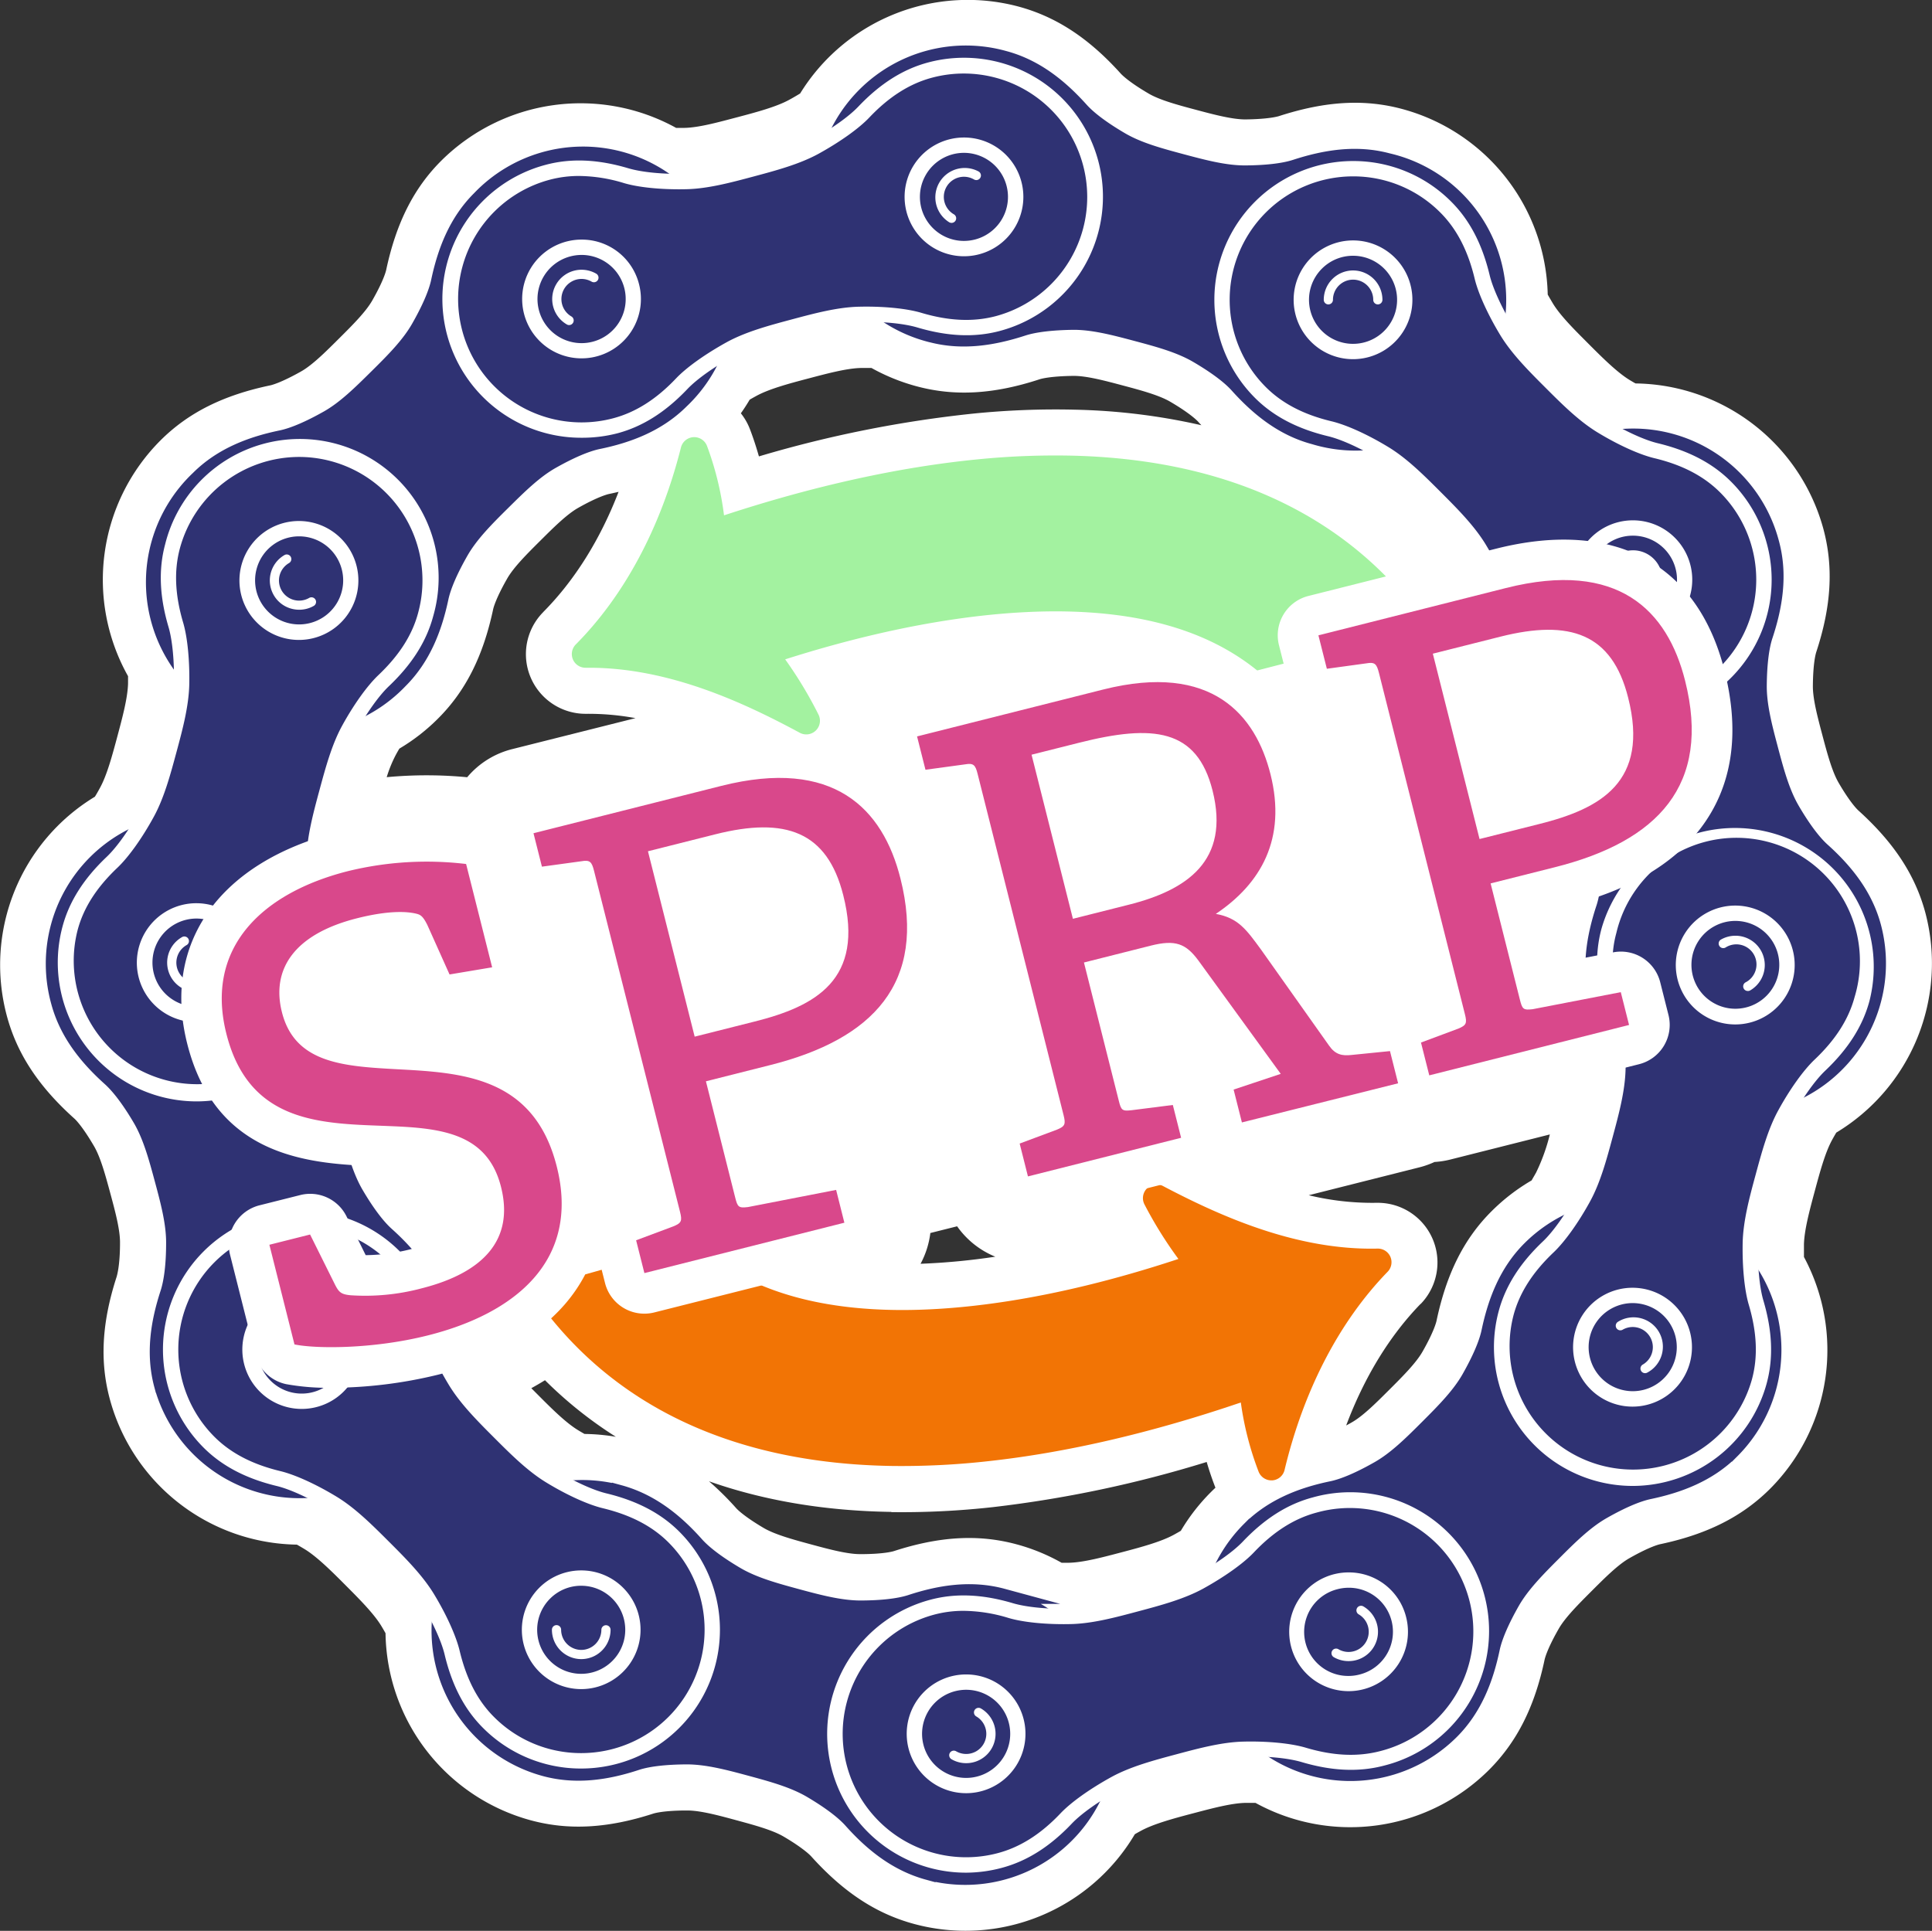<svg xmlns="http://www.w3.org/2000/svg" viewBox="0 0 629.91 629.6"><rect x="0" y="0" width="629.91" height="629.6" fill="#333333" stroke="none"/><defs><style>.cls-1{fill:#fff;}.cls-2{fill:none;stroke:#ec008c;stroke-width:1.05px;stroke-dasharray:37.1 0.74;}.cls-2,.cls-3{stroke-miterlimit:10;}.cls-3,.cls-4{fill:#2f3273;}.cls-3{stroke:#2f3273;stroke-width:5px;}.cls-5{fill:#f27405;}.cls-6{fill:#a3f2a0;}.cls-7{fill:#d9488b;}</style></defs><title>Asset 3</title><g id="Layer_2" data-name="Layer 2"><g id="Layer_5" data-name="Layer 5"><path class="cls-1" d="M627.78,297.76h0c-3.29-12.37-10.26-23-21.94-33.54-.24-.23-2.54-2.38-6.39-9-2.14-3.68-3.74-9.68-5.28-15.49s-3.14-11.8-3.1-16.06c.06-7.48.92-10.45,1.09-11,4.92-14.93,5.67-27.64,2.39-40a64.31,64.31,0,0,0-61.31-47.64c-.68-.38-1.34-.77-2-1.17-4-2.46-8.73-7.15-13.26-11.69S508.76,103,506.3,98.94c-.59-1-1.15-1.93-1.68-2.89a64.15,64.15,0,0,0-47.57-60.54C444.68,32.21,432,33,417,37.86c-.31.1-3.33,1-10.94,1.08H406c-4.3,0-10.5-1.65-16-3.12-5.8-1.54-11.8-3.15-15.48-5.3-6.59-3.85-8.74-6.15-9-6.4-10.5-11.69-21.16-18.67-33.52-22a64.19,64.19,0,0,0-71.12,28.36c-1.16.71-2.36,1.41-3.59,2.08-4.16,2.27-10.57,4-16.76,5.63S228,41.59,223.22,41.7c-.93,0-1.86,0-2.78,0A64.46,64.46,0,0,0,144,52.28c-9.07,9-14.82,20.39-18.09,35.76-.07.33-.79,3.4-4.57,10-2.12,3.7-6.52,8.08-10.78,12.32S101.91,119,98.2,121.1c-6.65,3.76-9.71,4.47-10,4.54-15.39,3.21-26.78,8.91-35.85,17.94a64.29,64.29,0,0,0-10.6,76.91c0,.77,0,1.54,0,2.32-.11,4.73-1.83,11.13-3.49,17.33s-3.38,12.6-5.65,16.74c-.54,1-1.1,2-1.67,2.91A64.14,64.14,0,0,0,2.23,331.25c3.32,12.36,10.32,23,22,33.48.41.36,2.63,2.51,6.42,9,2.16,3.67,3.77,9.67,5.34,15.47s3.17,11.8,3.14,16c0,7.64-1,10.66-1.06,11-4.87,14.95-5.59,27.66-2.27,40a64.17,64.17,0,0,0,61,47.47c.87.49,1.74,1,2.6,1.52,4,2.47,8.72,7.16,13.25,11.71s9.21,9.23,11.67,13.28c.47.78.93,1.57,1.38,2.38a64.17,64.17,0,0,0,47.35,61c12.36,3.34,25.07,2.64,40-2.2.32-.1,3.34-1,10.91-1h.13c4.26,0,10.22,1.61,16,3.18s11.79,3.19,15.46,5.36c6.58,3.88,8.72,6.18,8.94,6.43C275,617,285.64,624,298,627.35a64.15,64.15,0,0,0,72-29.25c.65-.38,1.32-.75,2-1.12,4.16-2.26,10.56-4,16.76-5.63S401.3,588,406,587.88c1.13,0,2.24,0,3.34,0A64.12,64.12,0,0,0,485.6,577c9-9.06,14.76-20.44,18-35.81.12-.53.87-3.54,4.56-10,2.1-3.71,6.49-8.1,10.74-12.35s8.63-8.64,12.34-10.74c6.64-3.78,9.7-4.5,10-4.56,15.38-3.25,26.75-9,35.8-18a64.11,64.11,0,0,0,11.12-75.67c0-1.33,0-2.68,0-4.06.11-4.72,1.83-11.12,3.5-17.32s3.39-12.6,5.66-16.75c.45-.82.91-1.63,1.38-2.42A64.45,64.45,0,0,0,627.78,297.76ZM303.33,402.06l8.73-2.19a28.22,28.22,0,0,0,12.45,9.91,218.08,218.08,0,0,1-24.37,2.31A28.46,28.46,0,0,0,303.33,402.06Zm47.09-268.47a267,267,0,0,0-33.14,1.28,385.81,385.81,0,0,0-69.84,13.95c-.86-3-1.83-6-2.89-8.77a19.53,19.53,0,0,0-3-5.28q1.53-2.16,2.88-4.45c.72-.42,1.44-.82,2.17-1.22,4.15-2.27,10.56-4,16.75-5.63s12.6-3.37,17.34-3.48c1.16,0,2.32,0,3.45,0A64.45,64.45,0,0,0,299,126c12.37,3.3,25.08,2.56,40-2.34.32-.11,3.33-1,11-1.09h.13c4.25,0,10.16,1.58,15.94,3.12s11.79,3.15,15.47,5.3c6.59,3.86,8.74,6.15,9,6.4.38.43.77.86,1.16,1.27A204,204,0,0,0,350.42,133.59Zm-173.3,66a19.46,19.46,0,0,0,13.81,33.17h.33a84,84,0,0,1,15.93,1.41L167,244.27a28.08,28.08,0,0,0-14.68,9.17c-3.88-.37-8.34-.63-13.24-.63-4,0-8.4.18-13,.61a42.17,42.17,0,0,1,2.91-7.16c.39-.73.8-1.45,1.22-2.15a63.73,63.73,0,0,0,12.49-9.69c9.07-9,14.82-20.39,18.09-35.77.07-.32.79-3.39,4.58-10,2.11-3.7,6.51-8.08,10.77-12.32s8.65-8.62,12.36-10.72c6.65-3.76,9.72-4.46,10.05-4.53,1.06-.22,2.11-.46,3.13-.7C195.69,175.93,187.33,189.28,177.12,199.57Zm.58,250.48a135,135,0,0,0,23.1,18.44,65,65,0,0,0-10.23-.93c-.73-.41-1.44-.83-2.14-1.26-4.05-2.47-8.73-7.16-13.26-11.71l-1.94-1.95Q175.52,451.4,177.7,450.05Zm112.92,43a268.46,268.46,0,0,0,33.12-1.63,385.74,385.74,0,0,0,69.69-14.72c.85,2.91,1.81,5.73,2.85,8.39-.46.44-.92.88-1.37,1.33A63.75,63.75,0,0,0,385,499.16c-.77.45-1.54.89-2.33,1.32-4.15,2.26-10.56,4-16.75,5.63s-12.6,3.36-17.34,3.47c-.82,0-1.64,0-2.46,0a63.32,63.32,0,0,0-14.64-6c-12.35-3.35-25.07-2.65-40,2.19-.32.11-3.33,1-10.91,1h-.12c-4.26,0-10.23-1.61-16-3.17s-11.79-3.2-15.46-5.36c-6.58-3.88-8.73-6.19-8.95-6.44a95.26,95.26,0,0,0-8.89-8.79C249.07,489.33,269,492.68,290.62,493Zm172.57-67.86a19.46,19.46,0,0,0-14-33h-.39a88.21,88.21,0,0,1-22.1-2.47l36.06-9.09a28.23,28.23,0,0,0,4.95-1.75,28.12,28.12,0,0,0,5.16-.8l32.44-8.18a62.2,62.2,0,0,1-4.47,12.41c-.49.88-1,1.74-1.48,2.58a64.18,64.18,0,0,0-13,10c-9.05,9-14.76,20.43-18,35.81-.07.33-.78,3.39-4.55,10-2.1,3.7-6.49,8.1-10.74,12.34s-8.63,8.65-12.34,10.75c-.64.37-1.25.7-1.82,1C444.82,449.09,453.05,435.59,463.19,425.15Z"/></g><g id="Layer_12" data-name="Layer 12"><path class="cls-2" d="M319,317.65v0Z"/><path class="cls-2" d="M319,317.45v0Z"/><path class="cls-2" d="M319,317.58v0Z"/><path class="cls-2" d="M319,317.45v0Z"/><path class="cls-2" d="M319,317.51v0Z"/><path class="cls-2" d="M319,317.45v0Z"/><line class="cls-2" x1="318.99" y1="317.45" x2="318.99" y2="317.65"/><line class="cls-2" x1="318.99" y1="317.45" x2="318.99" y2="317.51"/><line class="cls-2" x1="318.99" y1="317.45" x2="318.99" y2="317.28"/><line class="cls-2" x1="318.99" y1="317.45" x2="318.99" y2="317.28"/><line class="cls-2" x1="318.99" y1="317.45" x2="318.99" y2="317.51"/><path class="cls-3" d="M142.74,427.45c-2.79-10.37-9.38-18.34-16.81-25-3-2.72-6.42-7.32-9.83-13.13-3.31-5.62-5.2-12.55-7.15-19.79s-3.78-14.19-3.74-20.71c0-6.73.66-12.41,1.92-16.29,3.09-9.47,4.79-19.68,2-30a46.6,46.6,0,1,0-90,24.2c2.79,10.37,9.38,18.34,16.8,25,3,2.72,6.43,7.32,9.84,13.13,3.3,5.62,5.19,12.55,7.14,19.79s3.79,14.19,3.75,20.71c0,6.73-.66,12.42-1.92,16.29-3.09,9.47-4.79,19.68-2,30.05a46.6,46.6,0,0,0,90-24.21Z"/><path class="cls-3" d="M130.42,222c7.61-7.57,11.25-17.26,13.32-27,.85-4,3.16-9.21,6.5-15.06,3.24-5.66,8.31-10.75,13.62-16s10.42-10.34,16.1-13.55c5.86-3.31,11.1-5.6,15.09-6.43,9.75-2,19.46-5.63,27.06-13.21a46.6,46.6,0,1,0-65.76-66c-7.61,7.57-11.25,17.26-13.32,27-.85,4-3.16,9.21-6.5,15.06-3.23,5.66-8.3,10.74-13.62,16s-10.42,10.34-16.1,13.55c-5.86,3.31-11.1,5.6-15.08,6.43C82,144.8,72.27,148.4,64.66,156a46.6,46.6,0,1,0,65.76,66Z"/><path class="cls-3" d="M303.49,109.11c10.37,2.77,20.57,1,30-2.06,3.87-1.27,9.55-1.9,16.29-2,6.52-.06,13.46,1.77,20.71,3.7s14.18,3.81,19.81,7.11c5.81,3.4,10.42,6.78,13.14,9.81,6.66,7.41,14.65,14,25,16.75a46.6,46.6,0,1,0,24-90c-10.38-2.77-20.58-1-30.05,2.07-3.87,1.27-9.55,1.9-16.28,1.95-6.53.05-13.47-1.77-20.72-3.71s-14.18-3.81-19.81-7.1c-5.81-3.4-10.42-6.78-13.14-9.81-6.66-7.41-14.65-14-25-16.76a46.6,46.6,0,1,0-24,90.05Z"/><path class="cls-3" d="M487.56,201.15c2.75,10.37,9.33,18.37,16.73,25,3,2.73,6.4,7.35,9.79,13.16,3.29,5.63,5.16,12.57,7.09,19.82s3.74,14.19,3.69,20.71c-.06,6.74-.7,12.42-2,16.29-3.12,9.46-4.86,19.66-2.1,30a46.6,46.6,0,1,0,90.08-23.94c-2.76-10.38-9.33-18.37-16.73-25-3-2.72-6.4-7.34-9.8-13.16-3.29-5.63-5.16-12.56-7.08-19.81s-3.75-14.2-3.69-20.72c.06-6.73.7-12.41,2-16.28,3.12-9.47,4.85-19.67,2.09-30a46.6,46.6,0,1,0-90.07,23.94Z"/><path class="cls-3" d="M498.75,407.22c-7.59,7.59-11.2,17.29-13.25,27-.84,4-3.14,9.22-6.46,15.08-3.22,5.67-8.28,10.77-13.58,16.07s-10.4,10.37-16.07,13.59c-5.85,3.33-11.08,5.63-15.07,6.48-9.75,2-19.44,5.67-27,13.27a46.6,46.6,0,0,0,65.93,65.88c7.59-7.6,11.2-17.29,13.25-27,.84-4,3.14-9.22,6.46-15.08,3.22-5.67,8.28-10.77,13.58-16.08s10.4-10.36,16.07-13.59c5.85-3.33,11.08-5.63,15.07-6.47,9.75-2.05,19.44-5.68,27-13.27a46.6,46.6,0,0,0-65.93-65.88Z"/><path class="cls-3" d="M326.94,520.5c-10.36-2.81-20.57-1.12-30.05,2-3.88,1.26-9.56,1.87-16.3,1.89-6.52,0-13.46-1.82-20.7-3.78s-14.16-3.87-19.78-7.18c-5.8-3.42-10.4-6.82-13.11-9.86-6.63-7.43-14.59-14-25-16.85a46.6,46.6,0,1,0-24.36,90c10.36,2.81,20.57,1.12,30-2,3.87-1.25,9.56-1.86,16.29-1.89,6.52,0,13.46,1.82,20.7,3.78s14.17,3.87,19.78,7.18c5.8,3.43,10.4,6.82,13.11,9.86,6.64,7.44,14.6,14,25,16.85a46.6,46.6,0,1,0,24.37-90Z"/><path class="cls-4" d="M219.76,501.25c-6.41-6.43-14.46-9.89-22.67-11.87-4-1-10.37-3.61-17.79-8.15-5.73-3.5-11-8.76-16.52-14.28S152,456.14,148.55,450.39c-4.51-7.43-7.15-13.85-8.09-17.81-2-8.21-5.4-16.27-11.81-22.7a42.74,42.74,0,0,0-60.54,60.36c6.41,6.43,14.47,9.89,22.67,11.88,4,.95,10.37,3.6,17.79,8.14,5.74,3.5,11,8.76,16.52,14.28s10.75,10.81,14.23,16.56c4.52,7.43,7.15,13.85,8.1,17.81,2,8.21,5.4,16.28,11.81,22.71a42.74,42.74,0,0,0,60.53-60.37Z"/><path class="cls-1" d="M189.5,576.68h-.07a45,45,0,0,1-32-13.3c-6-6-10.07-13.81-12.47-23.89-1.05-4.39-4-10.78-7.8-17.1-3.39-5.57-8.72-10.92-13.87-16.09s-10.48-10.51-16-13.91c-6.31-3.85-12.69-6.78-17.08-7.84C80.13,482.11,72.33,478,66.34,472a45.25,45.25,0,0,1,32-77.2h.06a45,45,0,0,1,32,13.3c6,6,10.06,13.82,12.47,23.89,1.05,4.39,4,10.78,7.8,17.1,3.39,5.58,8.71,10.92,13.86,16.09S175,475.7,180.61,479.1c6.3,3.85,12.68,6.79,17.07,7.85,10.07,2.43,17.87,6.53,23.85,12.54a45.25,45.25,0,0,1-32,77.19ZM98.38,399.81a40.25,40.25,0,0,0-28.5,68.67c5.32,5.33,12.35,9,21.49,11.21,4.86,1.17,11.78,4.33,18.51,8.43,6.08,3.72,11.62,9.28,17,14.65s10.91,10.94,14.6,17c4.09,6.74,7.22,13.66,8.39,18.53,2.19,9.15,5.83,16.19,11.15,21.52a40,40,0,0,0,28.44,11.83h.06A40.25,40.25,0,0,0,218,503c-5.31-5.33-12.34-9-21.49-11.21-4.86-1.18-11.78-4.33-18.5-8.44-6.09-3.72-11.63-9.28-17-14.65s-10.9-10.93-14.6-17C142.32,445,139.19,438,138,433.16c-2.19-9.15-5.84-16.19-11.15-21.52a40,40,0,0,0-28.44-11.83Z"/><path class="cls-4" d="M189.5,517.08a14.36,14.36,0,1,1-10.14,4.19,14.25,14.25,0,0,1,10.14-4.19m0-5a19.35,19.35,0,1,0,13.7,5.69,19.28,19.28,0,0,0-13.7-5.69Z"/><path class="cls-1" d="M98.38,425.7a14.36,14.36,0,1,1-10.14,4.19,14.25,14.25,0,0,1,10.14-4.19m0-5a19.36,19.36,0,1,0,13.7,5.69,19.28,19.28,0,0,0-13.7-5.69Z"/><path class="cls-4" d="M189.5,542h0a10.58,10.58,0,0,1-10.55-10.58,2.5,2.5,0,0,1,2.5-2.5h0a2.5,2.5,0,0,1,2.5,2.51,5.58,5.58,0,0,0,5.56,5.57h0a5.58,5.58,0,0,0,5.56-5.56,2.49,2.49,0,0,1,2.5-2.49h0a2.5,2.5,0,0,1,2.5,2.5A10.55,10.55,0,0,1,189.5,542Z"/><path class="cls-1" d="M189.5,517.08a14.36,14.36,0,1,1-10.14,4.19,14.25,14.25,0,0,1,10.14-4.19m0-5a19.35,19.35,0,1,0,13.7,5.69,19.28,19.28,0,0,0-13.7-5.69Z"/><path class="cls-1" d="M189.5,541h0a9.58,9.58,0,0,1-9.55-9.58,1.5,1.5,0,0,1,1.5-1.5h0a1.5,1.5,0,0,1,1.5,1.5,6.59,6.59,0,0,0,6.56,6.58h0a6.57,6.57,0,0,0,6.56-6.56,1.5,1.5,0,0,1,1.5-1.49h0a1.5,1.5,0,0,1,1.5,1.5A9.56,9.56,0,0,1,189.5,541Z"/><path class="cls-1" d="M98.38,449.62h0A9.58,9.58,0,0,1,88.81,440a1.5,1.5,0,0,1,1.5-1.49h0a1.5,1.5,0,0,1,1.49,1.5,6.57,6.57,0,0,0,6.56,6.57h0a6.56,6.56,0,0,0,6.56-6.55,1.5,1.5,0,0,1,1.5-1.5h0a1.5,1.5,0,0,1,1.49,1.5,9.56,9.56,0,0,1-9.56,9.55Z"/><path class="cls-4" d="M524.54,303.56c-2.35,8.77-1.32,17.48,1.07,25.57,1.15,3.91,2.07,10.78,1.86,19.48-.16,6.72-2.07,13.92-4.1,21.45s-4,14.71-7.21,20.61c-4.17,7.63-8.41,13.12-11.37,15.92-6.12,5.81-11.38,12.82-13.74,21.59a42.75,42.75,0,1,0,82.56,22.19c2.36-8.77,1.32-17.48-1.07-25.57-1.15-3.9-2.06-10.78-1.85-19.48.16-6.72,2.07-13.92,4.09-21.45s4-14.71,7.21-20.61c4.18-7.63,8.42-13.12,11.37-15.92,6.12-5.81,11.39-12.82,13.74-21.59a42.75,42.75,0,0,0-82.56-22.19Z"/><path class="cls-1" d="M532.32,484.53a45.25,45.25,0,0,1-43.68-57c2.2-8.19,6.92-15.63,14.43-22.75,3.28-3.11,7.35-8.83,10.9-15.31,3.14-5.73,5.1-13,7-20.06s3.85-14.34,4-20.86c.18-7.39-.48-14.38-1.76-18.71-2.93-9.93-3.28-18.74-1.08-26.93h0a45.25,45.25,0,0,1,87.39,23.49c-2.2,8.19-6.93,15.63-14.44,22.75-3.27,3.11-7.35,8.83-10.9,15.31-3.13,5.73-5.09,13-7,20.06s-3.85,14.34-4,20.86c-.17,7.39.48,14.38,1.76,18.71,2.93,9.93,3.29,18.74,1.09,26.93A45.35,45.35,0,0,1,532.32,484.53ZM527,304.21c-2,7.27-1.61,15.19,1,24.21,1.41,4.8,2.15,12.37,2,20.25-.17,7.12-2.21,14.7-4.18,22s-4,14.91-7.43,21.16c-3.79,6.91-8.22,13.09-11.85,16.54-6.82,6.47-11.09,13.15-13.05,20.42a40.25,40.25,0,0,0,77.74,20.89c1.95-7.27,1.61-15.19-1.05-24.21-1.42-4.8-2.15-12.37-2-20.25.17-7.12,2.2-14.7,4.18-22s4-14.91,7.43-21.16c3.78-6.91,8.21-13.09,11.84-16.54,6.83-6.47,11.09-13.15,13.05-20.42A40.24,40.24,0,1,0,527,304.21Z"/><path class="cls-4" d="M565.81,300.29a14.45,14.45,0,0,1,3.74.5,14.32,14.32,0,1,1-3.74-.5m0-5a19.38,19.38,0,1,0,5,.67,19.57,19.57,0,0,0-5-.67Z"/><path class="cls-1" d="M532.32,424.91a14.45,14.45,0,0,1,3.74.5,14.36,14.36,0,0,1-3.72,28.23,14.45,14.45,0,0,1-3.74-.5,14.36,14.36,0,0,1,3.72-28.23m0-5a19.38,19.38,0,1,0,5,.67,19.37,19.37,0,0,0-5-.67Z"/><path class="cls-4" d="M569.85,324.14a2.5,2.5,0,0,1-1.25-4.66,5.57,5.57,0,0,0-5.56-9.65,2.5,2.5,0,1,1-2.49-4.33,10.57,10.57,0,0,1,10.55,18.31A2.46,2.46,0,0,1,569.85,324.14Z"/><path class="cls-1" d="M565.81,300.29a14.45,14.45,0,0,1,3.74.5,14.32,14.32,0,1,1-3.74-.5m0-5a19.38,19.38,0,1,0,5,.67,19.57,19.57,0,0,0-5-.67Z"/><path class="cls-1" d="M569.85,323.14a1.5,1.5,0,0,1-.75-2.8A6.56,6.56,0,1,0,562.54,309a1.5,1.5,0,0,1-1.49-2.6,9.56,9.56,0,1,1,9.55,16.57A1.46,1.46,0,0,1,569.85,323.14Z"/><path class="cls-1" d="M536.36,447.76a1.5,1.5,0,0,1-.75-2.8,6.56,6.56,0,1,0-6.56-11.37,1.5,1.5,0,1,1-1.5-2.6,9.57,9.57,0,1,1,9.56,16.57A1.48,1.48,0,0,1,536.36,447.76Z"/><path class="cls-4" d="M428.64,490.79c-8.77,2.34-15.8,7.59-21.61,13.71-2.81,2.95-8.31,7.18-15.95,11.34-5.9,3.22-13.09,5.17-20.62,7.18s-14.74,3.9-21.46,4.05c-8.69.2-15.57-.73-19.47-1.89-8.09-2.4-16.79-3.45-25.57-1.11A42.75,42.75,0,0,0,326,606.67c8.77-2.34,15.79-7.59,21.61-13.71,2.81-2.94,8.31-7.17,15.94-11.34,5.9-3.22,13.1-5.16,20.63-7.17s14.74-3.91,21.45-4.06c8.7-.2,15.58.73,19.48,1.89,8.09,2.4,16.79,3.45,25.57,1.11a42.75,42.75,0,0,0-22.05-82.6Z"/><path class="cls-1" d="M314.91,610.64a45.26,45.26,0,0,1-11.59-89c8.19-2.19,17-1.82,26.92,1.13,4.33,1.28,11.33,2,18.71,1.78,6.53-.14,13.82-2.09,20.87-4s14.34-3.83,20.07-7c6.48-3.54,12.21-7.6,15.32-10.87,7.14-7.51,14.59-12.22,22.78-14.4h0a45.25,45.25,0,1,1,23.34,87.43c-8.19,2.18-17,1.81-26.92-1.13-4.33-1.29-11.32-2-18.71-1.79-6.53.14-13.82,2.09-20.87,4s-14.34,3.83-20.07,7c-6.49,3.53-12.22,7.6-15.33,10.87-7.13,7.5-14.59,12.21-22.78,14.4A45.73,45.73,0,0,1,314.91,610.64Zm-.73-85.38a36.76,36.76,0,0,0-9.57,1.23,40.24,40.24,0,1,0,20.76,77.76c7.27-1.94,14-6.19,20.44-13,3.45-3.62,9.64-8,16.56-11.81,6.25-3.42,13.84-5.44,21.17-7.4s14.92-4,22-4.14c7.88-.18,15.44.57,20.24,2,9,2.68,16.94,3,24.21,1.1a40.25,40.25,0,1,0-20.76-77.77h0c-7.27,1.94-14,6.2-20.44,13-3.45,3.63-9.64,8-16.56,11.82-6.26,3.41-13.84,5.43-21.18,7.39s-14.91,4-22,4.14c-7.87.18-15.44-.57-20.24-2A51.41,51.41,0,0,0,314.18,525.26Z"/><path class="cls-4" d="M439.67,517.73A14.36,14.36,0,0,1,443.36,546a14.11,14.11,0,0,1-3.71.49A14.36,14.36,0,0,1,436,518.22a14.65,14.65,0,0,1,3.71-.49m0-5a19.36,19.36,0,1,0,18.69,14.37,19.2,19.2,0,0,0-18.69-14.37Z"/><path class="cls-1" d="M315,551a14.37,14.37,0,1,1-3.72.49A14.67,14.67,0,0,1,315,551m0-5a19.36,19.36,0,1,0,18.69,14.37A19.33,19.33,0,0,0,315,546Z"/><path class="cls-4" d="M439.64,542.65a10.5,10.5,0,0,1-5.27-1.41,2.5,2.5,0,0,1,2.5-4.33,5.56,5.56,0,1,0,5.58-9.63A2.5,2.5,0,0,1,445,523a10.56,10.56,0,0,1-5.31,19.7Z"/><path class="cls-1" d="M439.67,517.73A14.36,14.36,0,0,1,443.36,546a14.11,14.11,0,0,1-3.71.49A14.36,14.36,0,0,1,436,518.22a14.65,14.65,0,0,1,3.71-.49m0-5a19.36,19.36,0,1,0,18.69,14.37,19.2,19.2,0,0,0-18.69-14.37Z"/><path class="cls-1" d="M439.65,541.65a9.53,9.53,0,0,1-4.78-1.28,1.5,1.5,0,0,1,1.5-2.6A6.56,6.56,0,1,0,443,526.41a1.5,1.5,0,0,1,1.5-2.6,9.56,9.56,0,0,1-4.8,17.84Z"/><path class="cls-1" d="M315,574.93a9.46,9.46,0,0,1-4.77-1.28,1.5,1.5,0,0,1,1.5-2.6,6.56,6.56,0,1,0,6.57-11.36,1.5,1.5,0,0,1,1.51-2.6A9.56,9.56,0,0,1,315,574.93Z"/><path class="cls-4" d="M105.36,325c2.35-8.77,1.31-17.47-1.08-25.57-1.15-3.9-2.07-10.78-1.86-19.47.16-6.72,2.06-13.93,4.08-21.45s4-14.72,7.21-20.62c4.17-7.63,8.41-13.12,11.36-15.92,6.12-5.81,11.38-12.83,13.74-21.6a42.75,42.75,0,0,0-82.57-22.16c-2.36,8.77-1.32,17.48,1.08,25.57,1.15,3.91,2.07,10.79,1.86,19.48-.16,6.72-2.07,13.93-4.09,21.45s-4,14.72-7.2,20.61c-4.17,7.64-8.41,13.13-11.36,15.93C30.4,287,25.15,294,22.79,302.81A42.74,42.74,0,1,0,105.36,325Z"/><path class="cls-1" d="M64.07,359.14a45.29,45.29,0,0,1-43.69-57c2.19-8.19,6.91-15.63,14.43-22.76,3.27-3.11,7.34-8.83,10.89-15.32,3.13-5.72,5.09-13,7-20.06s3.85-14.34,4-20.86c.18-7.38-.48-14.38-1.76-18.71-2.94-9.93-3.29-18.74-1.1-26.92A45.25,45.25,0,1,1,141.22,201c-2.2,8.19-6.92,15.63-14.43,22.76-3.27,3.11-7.34,8.83-10.89,15.31-3.13,5.73-5.09,13-7,20.07s-3.85,14.33-4,20.86c-.18,7.38.48,14.38,1.76,18.71,2.93,9.93,3.29,18.73,1.1,26.92h0A45.33,45.33,0,0,1,64.07,359.14ZM97.53,149a40.33,40.33,0,0,0-38.88,29.82C56.7,186.09,57.05,194,59.71,203c1.42,4.8,2.16,12.37,2,20.24-.17,7.12-2.2,14.71-4.17,22s-4,14.91-7.43,21.16c-3.78,6.92-8.2,13.1-11.83,16.55-6.83,6.47-11.09,13.15-13,20.43A40.25,40.25,0,0,0,103,324.32c2-7.28,1.6-15.2-1.07-24.22-1.41-4.8-2.15-12.37-2-20.24.17-7.12,2.2-14.71,4.17-22s4-14.91,7.42-21.17c3.78-6.91,8.21-13.09,11.84-16.54,6.82-6.47,11.09-13.15,13-20.43A40.26,40.26,0,0,0,97.53,149Z"/><path class="cls-4" d="M64.06,299.52a14.4,14.4,0,0,1,3.74.5,14.36,14.36,0,0,1-3.71,28.23,14.45,14.45,0,0,1-3.74-.5,14.36,14.36,0,0,1,3.71-28.23m0-5a19.39,19.39,0,1,0,5,.67,19.36,19.36,0,0,0-5-.67Z"/><path class="cls-1" d="M97.51,174.89a14.36,14.36,0,1,1-13.85,10.64,14.32,14.32,0,0,1,13.85-10.64m0-5a19.39,19.39,0,1,0,5,.67,19.36,19.36,0,0,0-5-.67Z"/><path class="cls-4" d="M64.09,324.46a10.77,10.77,0,0,1-2.75-.37,10.57,10.57,0,0,1-2.54-19.36,2.5,2.5,0,1,1,2.49,4.33,5.58,5.58,0,0,0-2,7.61,5.57,5.57,0,0,0,7.6,2A2.5,2.5,0,1,1,69.35,323,10.46,10.46,0,0,1,64.09,324.46Z"/><path class="cls-1" d="M64.06,299.52a14.4,14.4,0,0,1,3.74.5,14.36,14.36,0,0,1-3.71,28.23,14.45,14.45,0,0,1-3.74-.5,14.36,14.36,0,0,1,3.71-28.23m0-5a19.39,19.39,0,1,0,5,.67,19.36,19.36,0,0,0-5-.67Z"/><path class="cls-1" d="M64.09,323.45A9.56,9.56,0,0,1,59.3,305.6a1.5,1.5,0,1,1,1.49,2.6,6.58,6.58,0,0,0-2.4,9,6.58,6.58,0,0,0,9,2.4,1.5,1.5,0,1,1,1.49,2.6A9.46,9.46,0,0,1,64.09,323.45Z"/><path class="cls-1" d="M97.54,198.82a9.7,9.7,0,0,1-2.5-.33,9.46,9.46,0,0,1-5.8-4.46A9.56,9.56,0,0,1,92.74,181a1.5,1.5,0,1,1,1.5,2.6,6.56,6.56,0,0,0,6.56,11.37,1.5,1.5,0,0,1,1.5,2.6A9.5,9.5,0,0,1,97.54,198.82Z"/><path class="cls-4" d="M200.63,138.79c8.78-2.34,15.8-7.59,21.61-13.71,2.81-3,8.31-7.18,15.95-11.34,5.89-3.22,13.09-5.17,20.62-7.18s14.74-3.91,21.45-4.06c8.7-.2,15.58.73,19.48,1.89,8.09,2.4,16.79,3.45,25.57,1.11a42.75,42.75,0,1,0-22.06-82.6c-8.77,2.34-15.79,7.59-21.61,13.71-2.81,3-8.31,7.18-15.94,11.34-5.9,3.22-13.1,5.17-20.63,7.18S230.34,59,223.62,59.19c-8.7.2-15.57-.73-19.48-1.89-8.09-2.4-16.79-3.45-25.56-1.11a42.75,42.75,0,0,0,22,82.6Z"/><path class="cls-1" d="M189.62,142.74a45.25,45.25,0,0,1-11.69-89c8.19-2.19,17-1.82,26.93,1.13,4.32,1.28,11.3,2,18.7,1.78,6.53-.15,13.82-2.09,20.87-4s14.34-3.83,20.07-7c6.49-3.54,12.21-7.6,15.33-10.87,7.13-7.51,14.58-12.22,22.77-14.41A45.25,45.25,0,0,1,326,107.91c-8.19,2.19-17,1.82-26.92-1.13-4.33-1.28-11.31-2-18.71-1.78-6.53.15-13.82,2.09-20.87,4s-14.34,3.83-20.07,7c-6.48,3.54-12.21,7.6-15.32,10.87-7.14,7.51-14.59,12.22-22.78,14.41h0A45.61,45.61,0,0,1,189.62,142.74Zm-.82-85.36a36.89,36.89,0,0,0-9.58,1.23A40.24,40.24,0,1,0,200,136.37h0c7.27-1.94,14-6.2,20.44-13,3.45-3.63,9.64-8,16.56-11.82,6.25-3.41,13.84-5.44,21.17-7.4s14.92-4,22-4.14c7.88-.18,15.44.57,20.24,2,9,2.68,16.94,3,24.21,1.09a40.24,40.24,0,1,0-20.77-77.76c-7.27,1.94-14,6.2-20.44,13-3.45,3.63-9.64,8-16.56,11.82-6.26,3.41-13.84,5.44-21.17,7.4s-14.92,4-22,4.14c-7.88.18-15.45-.57-20.25-2A51.29,51.29,0,0,0,188.8,57.38Z"/><path class="cls-4" d="M189.62,83.13a14.38,14.38,0,1,1-3.72.49,14.67,14.67,0,0,1,3.72-.49m0-5A19.36,19.36,0,1,0,208.31,92.5a19.22,19.22,0,0,0-18.69-14.37Z"/><path class="cls-1" d="M314.29,49.84A14.36,14.36,0,0,1,318,78.07a14.65,14.65,0,0,1-3.71.49,14.36,14.36,0,0,1,0-28.72m0-5A19.36,19.36,0,1,0,333,59.2a19.33,19.33,0,0,0-18.69-14.36Z"/><path class="cls-4" d="M185.56,107a2.49,2.49,0,0,1-1.25-.33A10.57,10.57,0,1,1,194.9,88.35a2.5,2.5,0,1,1-2.51,4.32,5.57,5.57,0,0,0-5.57,9.64,2.5,2.5,0,0,1-1.26,4.66Z"/><path class="cls-1" d="M189.62,83.13a14.38,14.38,0,1,1-3.72.49,14.67,14.67,0,0,1,3.72-.49m0-5A19.36,19.36,0,1,0,208.31,92.5a19.22,19.22,0,0,0-18.69-14.37Z"/><path class="cls-1" d="M185.57,106a1.43,1.43,0,0,1-.75-.2,9.56,9.56,0,0,1,9.57-16.56,1.5,1.5,0,0,1-1.5,2.6,6.56,6.56,0,1,0-6.57,11.36,1.51,1.51,0,0,1,.55,2A1.49,1.49,0,0,1,185.57,106Z"/><path class="cls-1" d="M310.24,72.68a1.53,1.53,0,0,1-.75-.2,9.57,9.57,0,0,1,9.58-16.56,1.5,1.5,0,0,1-1.5,2.6A6.56,6.56,0,0,0,311,69.88a1.5,1.5,0,0,1-.75,2.8Z"/><path class="cls-4" d="M410.93,128c6.42,6.43,14.48,9.88,22.69,11.85,3.95,1,10.37,3.6,17.8,8.13,5.73,3.49,11,8.75,16.53,14.26s10.76,10.8,14.25,16.54c4.52,7.43,7.16,13.85,8.11,17.81,2,8.2,5.42,16.26,11.84,22.69a42.75,42.75,0,1,0,60.47-60.44c-6.42-6.42-14.48-9.87-22.68-11.84-4-1-10.38-3.6-17.81-8.13-5.73-3.49-11-8.75-16.53-14.26s-10.76-10.8-14.25-16.54c-4.52-7.43-7.16-13.85-8.11-17.81-2-8.2-5.42-16.27-11.84-22.69A42.74,42.74,0,0,0,410.93,128Z"/><path class="cls-1" d="M532.39,234.28h0a45,45,0,0,1-32-13.27c-6-6-10.08-13.8-12.5-23.87-1.05-4.39-4-10.78-7.81-17.09-3.4-5.57-8.73-10.91-13.89-16.07s-10.49-10.5-16.06-13.9c-6.31-3.84-12.7-6.77-17.09-7.83-10.07-2.42-17.87-6.51-23.87-12.51a45.25,45.25,0,0,1,32-77.23h0a45,45,0,0,1,32,13.26c6,6,10.08,13.81,12.5,23.88,1.05,4.39,4,10.78,7.81,17.09,3.4,5.58,8.73,10.91,13.89,16.07s10.49,10.5,16.07,13.9c6.31,3.84,12.69,6.77,17.08,7.82,10.07,2.43,17.88,6.52,23.87,12.52a45.25,45.25,0,0,1-32,77.23ZM441.16,57.51a40.25,40.25,0,0,0-28.46,68.7h0c5.32,5.32,12.35,9,21.5,11.18,4.87,1.18,11.79,4.32,18.52,8.42,6.09,3.71,11.63,9.26,17,14.63s10.91,10.93,14.62,17c4.09,6.73,7.24,13.66,8.41,18.52,2.19,9.15,5.85,16.19,11.17,21.51a40,40,0,0,0,28.45,11.8h0a40.25,40.25,0,0,0,28.46-68.7c-5.32-5.32-12.35-9-21.5-11.18-4.87-1.18-11.79-4.32-18.52-8.42-6.08-3.71-11.63-9.26-17-14.63s-10.91-10.92-14.62-17c-4.09-6.74-7.24-13.66-8.4-18.52-2.2-9.15-5.86-16.19-11.18-21.51a40,40,0,0,0-28.45-11.8Z"/><path class="cls-4" d="M441.17,83.4A14.36,14.36,0,1,1,431,87.6a14.28,14.28,0,0,1,10.15-4.2m0-5a19.36,19.36,0,1,0,13.69,5.68,19.29,19.29,0,0,0-13.69-5.68Z"/><path class="cls-1" d="M532.39,174.67a14.37,14.37,0,1,1-10.15,4.21,14.28,14.28,0,0,1,10.15-4.21m0-5a19.36,19.36,0,1,0,13.69,5.68,19.29,19.29,0,0,0-13.69-5.68Z"/><path class="cls-4" d="M449.23,100.26h0a2.5,2.5,0,0,1-2.5-2.5,5.57,5.57,0,0,0-5.56-5.57h0a5.57,5.57,0,0,0-5.57,5.57,2.5,2.5,0,0,1-2.5,2.5h0a2.5,2.5,0,0,1-2.5-2.5,10.58,10.58,0,0,1,10.57-10.57h0a10.58,10.58,0,0,1,10.56,10.57A2.5,2.5,0,0,1,449.23,100.26Z"/><path class="cls-1" d="M441.17,83.4A14.36,14.36,0,1,1,431,87.6a14.28,14.28,0,0,1,10.15-4.2m0-5a19.36,19.36,0,1,0,13.69,5.68,19.29,19.29,0,0,0-13.69-5.68Z"/><path class="cls-1" d="M449.23,99.26h0a1.5,1.5,0,0,1-1.5-1.5,6.57,6.57,0,0,0-6.56-6.57h0a6.56,6.56,0,0,0-6.57,6.57,1.5,1.5,0,0,1-1.5,1.5h0a1.5,1.5,0,0,1-1.5-1.5,9.56,9.56,0,0,1,9.57-9.57h0a9.58,9.58,0,0,1,9.56,9.57A1.5,1.5,0,0,1,449.23,99.26Z"/><path class="cls-1" d="M540.45,190.53h0A1.5,1.5,0,0,1,539,189a6.56,6.56,0,0,0-6.56-6.56h0a6.56,6.56,0,0,0-6.56,6.56,1.5,1.5,0,0,1-1.5,1.5h0a1.5,1.5,0,0,1-1.5-1.5,9.56,9.56,0,0,1,9.56-9.56h0A9.57,9.57,0,0,1,542,189,1.5,1.5,0,0,1,540.45,190.53Z"/><path class="cls-5" d="M453.32,409.81a4.46,4.46,0,0,0-4.19-2.67c-26.42.61-51.3-10.59-70-20.43a4.46,4.46,0,0,0-6,6,134,134,0,0,0,11.08,17.81c-42.92,14.19-73.87,16.91-92.56,16.63-43.33-.66-71.19-17.38-85.17-51.11a4.43,4.43,0,0,0-2.41-2.42,4.5,4.5,0,0,0-3.42,0L161.9,389.71a4.45,4.45,0,0,0-2.42,5.82c22,53,67.39,81.51,131.37,82.49a254.52,254.52,0,0,0,31.27-1.55c25.61-2.79,53.32-9.23,82.44-19.15a101.11,101.11,0,0,0,5.8,22.57,4.48,4.48,0,0,0,4.15,2.83l.31,0a4.44,4.44,0,0,0,4-3.4c6.26-26.09,17.87-48.42,33.58-64.6A4.47,4.47,0,0,0,453.32,409.81Z"/><path class="cls-6" d="M480.49,232.5C459.1,179.28,414,150.26,350,148.59a254.55,254.55,0,0,0-31.29,1.2c-25.64,2.52-53.41,8.65-82.65,18.25a100.06,100.06,0,0,0-5.55-22.63,4.46,4.46,0,0,0-8.49.5c-6.55,26-18.4,48.23-34.29,64.23a4.46,4.46,0,0,0,3.17,7.6h1.19c26,0,50.31,11.3,68.65,21.19a4.46,4.46,0,0,0,6.08-6A133.82,133.82,0,0,0,256,215C299,201.31,330,198.92,348.7,199.41c43.32,1.14,71,18.16,84.61,52a4.46,4.46,0,0,0,5.8,2.48L478,238.3A4.47,4.47,0,0,0,480.49,232.5Z"/><path class="cls-1" d="M562.26,218.68c-8.82-35-36-49.47-74.46-39.77l-61.24,15.43A13.23,13.23,0,0,0,417,210.4l1.52,6-10,2.58c-.88-.68-1.78-1.35-2.72-2C393,208.68,376.39,207,356.4,212L295.76,227.3a13.24,13.24,0,0,0-9.6,16.07l1.69,6.7-1.47.38c-1.09-.83-2.2-1.63-3.36-2.36-13.24-8.33-30.42-9.91-51.07-4.71l-61.24,15.44a13.16,13.16,0,0,0-10,13,13.17,13.17,0,0,0-7.12-3.16,121.38,121.38,0,0,0-43.4,2.66c-38.6,9.73-57.43,36.18-49.15,69,9.57,38,41.43,39.2,62.51,40l3.33.13c19.39.78,22.1,3.59,23.67,9.83,1.14,4.54,3.06,12.14-16.41,17a62.2,62.2,0,0,1-14.91,2L113,396.68a13.21,13.21,0,0,0-15.09-7l-13.28,3.34A13.26,13.26,0,0,0,75,409.13l8.19,32.5a13.22,13.22,0,0,0,10.16,9.72A76.56,76.56,0,0,0,108,452.53a147.91,147.91,0,0,0,34.77-4.26c18.1-4.56,32-12.23,41.24-22.79a50.86,50.86,0,0,0,6.8-9.93l5.36-1.51,1.09,4.32a13.23,13.23,0,0,0,16.06,9.6l65.2-16.43a13.23,13.23,0,0,0,9.6-16.06l-1.2-4.76,34.2-8.57,1.19,4.71a13.23,13.23,0,0,0,12.82,10,13.37,13.37,0,0,0,3.24-.4l49.95-12.59a13.24,13.24,0,0,0,8.12-6c.22-.37.42-.75.6-1.13.35.25.7.49,1.07.71a13.22,13.22,0,0,0,10,1.47L459.08,366a13.21,13.21,0,0,0,4.8-2.31,14.21,14.21,0,0,0,2.07.17,13.12,13.12,0,0,0,3.23-.41l65.2-16.43A13.22,13.22,0,0,0,544,331l-2.7-10.7a13.22,13.22,0,0,0-15.34-9.76l-19.67,3.8-4.2-16.67,8.18-2.06c20.69-5.22,35.18-13.61,44.3-25.66C564.82,256.38,567.41,239.13,562.26,218.68Z"/><path class="cls-7" d="M146.57,317.75l-7.22-16.1c-1.3-2.62-2.09-3.27-3.23-3.61-3.18-.89-9.37-1.22-19.68,1.38C96,304.56,88.37,316,91.92,330.05c4.14,16.44,19.61,17.61,36.71,18.56,21.37,1.15,45.41,2.05,52.9,31.78,7.74,30.71-13.64,47.91-42,55.05-18,4.54-36.62,4.38-43.52,2.95l-8.18-32.5,13.27-3.34L109.28,419c1.25,2.42,2,3.07,5.07,3.36a71.34,71.34,0,0,0,23-2.23c20.22-5.09,30.36-15.87,26-33.11-4.39-17.44-19.37-19.14-36-19.81-21.52-.9-46-.21-53.54-30.13-7.15-28.34,12-46,39.55-53a108,108,0,0,1,38.61-2.35l8.49,33.69Z"/><path class="cls-7" d="M210.1,415.13l-2.7-10.7,12.14-4.54c2.67-1.09,2.92-1.79,2.17-4.76L193.69,284c-.75-3-1.34-3.66-4.17-3.16l-12.83,1.76-2.75-10.9,61.24-15.44c36.66-9.24,52.66,7.39,58.4,30.18,8.59,34.09-8.92,52.41-42.42,60.85l-21,5.3,9.53,37.85c.8,3.17,1.1,3.52,4.17,3.16L272.61,388l2.69,10.7Zm35.83-82c20-5,36-13.69,29-41.24-5.24-20.81-18.88-25.59-41.67-19.85l-22,5.54,15.23,60.45Z"/><path class="cls-7" d="M404.91,366l-2.7-10.71,15.36-5.13-26.79-36.88c-4.17-5.69-7.64-6.92-15.57-4.93l-21.8,5.5,11.34,45c.79,3.18,1.09,3.52,4.17,3.17l13.47-1.71,2.7,10.7-49.94,12.59-2.7-10.71,12.14-4.53c2.67-1.09,2.92-1.79,2.17-4.76l-28-111.18c-.74-3-1.34-3.67-4.17-3.17L301.74,251,299,240.13l60.64-15.28c35.68-9,49.79,8.53,54.58,27.56,5.35,21.2-3.2,35.79-17.81,45.59,7.29,1.32,9.93,5.08,14.75,11.66L433.36,341c2,2.87,4.22,3.36,7.3,3l12.53-1.26,2.65,10.5Zm-36.86-71c18.82-4.74,33.08-14.23,27.29-37.22-5.1-20.22-19.38-21.68-43.55-15.58l-15.46,3.89,13.48,53.51Z"/><path class="cls-7" d="M466,350.65l-2.7-10.7,12.14-4.53c2.67-1.1,2.92-1.79,2.17-4.76l-28-111.18c-.75-3-1.34-3.67-4.17-3.17l-12.83,1.76-2.75-10.9L491,191.74c36.66-9.24,52.66,7.39,58.4,30.18C558,256,540.51,274.33,507,282.77l-21,5.29,9.53,37.85c.8,3.17,1.1,3.52,4.17,3.17l28.74-5.56,2.7,10.7Zm35.83-81.95c20-5,36-13.7,29-41.25-5.24-20.81-18.88-25.59-41.67-19.84l-22,5.54,15.23,60.44Z"/></g></g></svg>